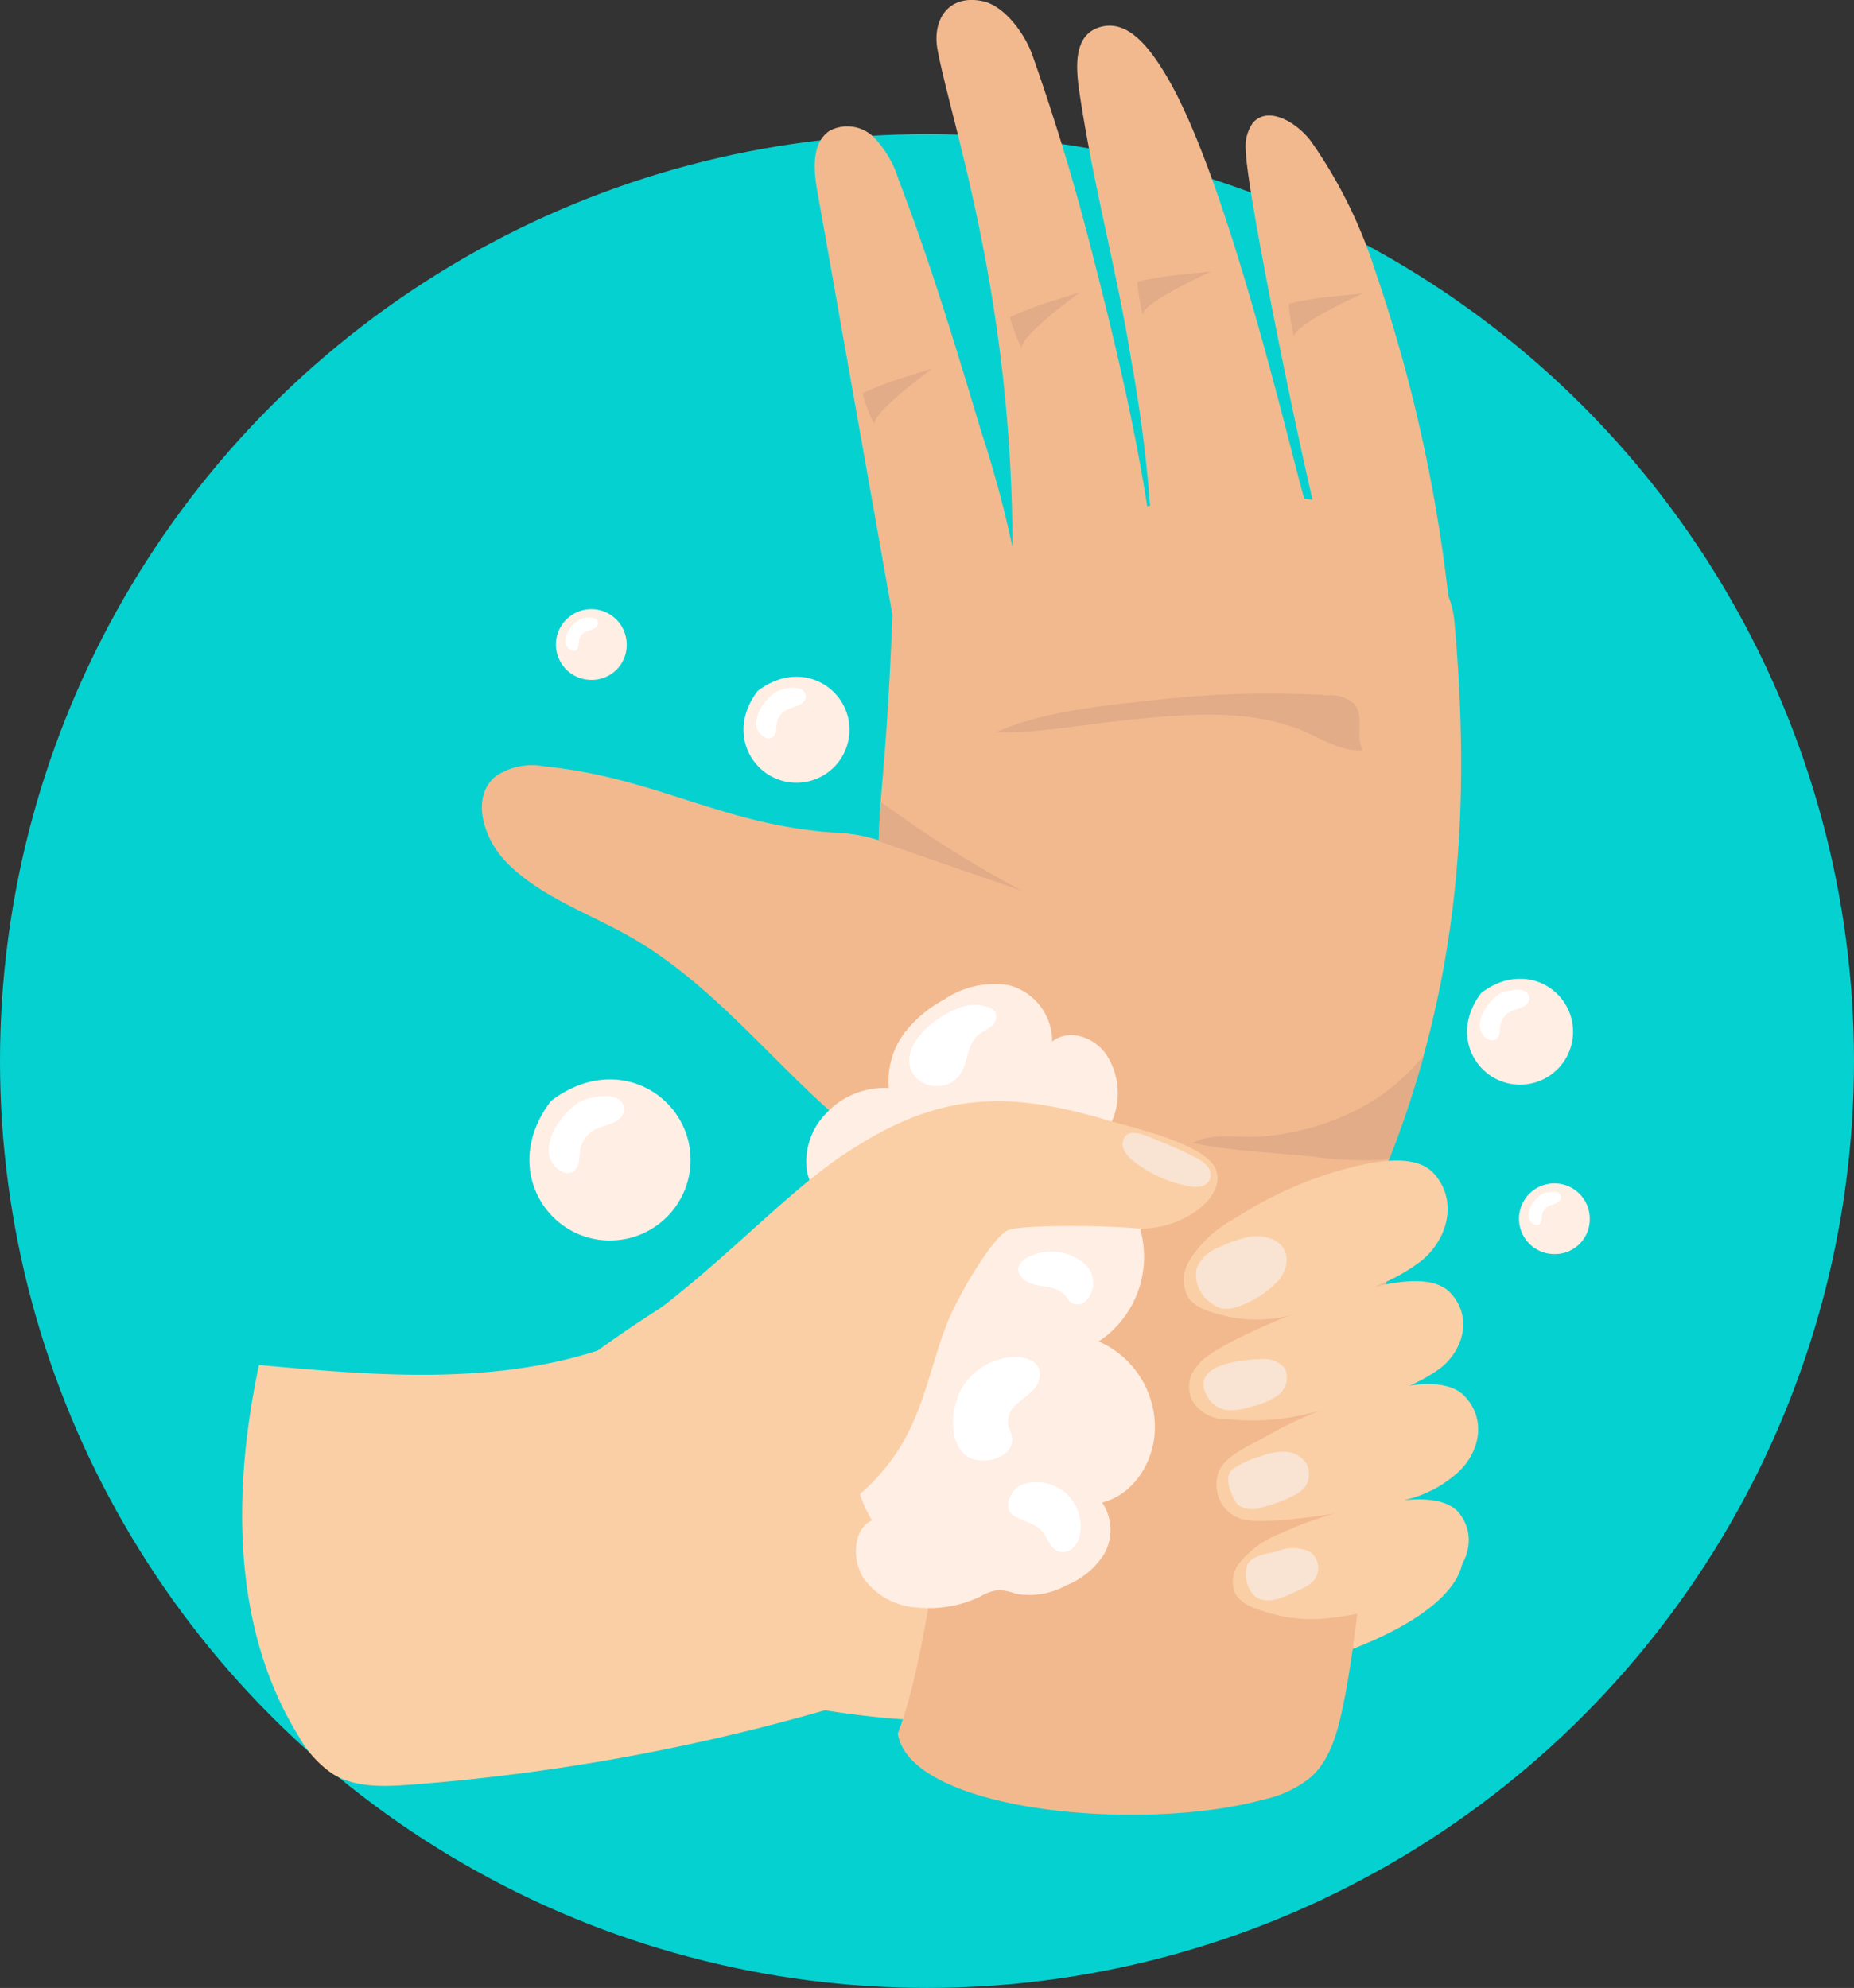 <svg xmlns="http://www.w3.org/2000/svg" xmlns:xlink="http://www.w3.org/1999/xlink" width="152" height="163" viewBox="0 0 152 163">
  <rect x="0" y="0" width="152" height="163" fill="#333333" stroke="none"/>
  <defs>
    <clipPath id="clip-path">
      <rect id="Rectángulo_344727" data-name="Rectángulo 344727" width="110.484" height="148.809" fill="none"/>
    </clipPath>
  </defs>
  <g id="Grupo_983974" data-name="Grupo 983974" transform="translate(-1079 -8071)">
    <circle id="Elipse_5882" data-name="Elipse 5882" cx="76" cy="76" r="76" transform="translate(1079 8082)" fill="#06d1d1"/>
    <g id="Grupo_983958" data-name="Grupo 983958" transform="translate(1098.851 8071)">
      <g id="Grupo_983957" data-name="Grupo 983957" clip-path="url(#clip-path)">
        <path id="Trazado_720630" data-name="Trazado 720630" d="M165.65,439.384c-13.944,4.232-27.244,6.907-42.944,3.95-4.954-.933-11.974-6.958-16.111-10.089s-7.05-8.146-6.057-12.356c.727-3.079,3.315-5.218,5.9-7.081a107.433,107.433,0,0,1,34.274-16.2,20.673,20.673,0,0,1,8.515-.971c4.483.641,8.621,3.619,11.892,6.914,4.865,4.9,5.247,13.37,7.1,19.431.944,3.1,8.665,4.8,8.684,7.864.026,4.2-7.432,7.379-11.251,8.538" transform="translate(-76.789 -303.429)" fill="#fbcfa5"/>
        <path id="Trazado_720631" data-name="Trazado 720631" d="M13.746,482.839c-2.151.162-4.459.248-6.3-.873a9.009,9.009,0,0,1-2.8-3.085c-5.516-8.9-5.442-20.221-3.264-30.461,9.607.886,19.571,1.732,28.667-1.483,6.874-2.43,13.19-7.148,20.481-7.219a17.117,17.117,0,0,1,15.862,11.071c2.221,6.232-.087,16.98-5.744,21.124-3.323,2.434-7.988,3.39-11.859,4.527q-8.1,2.377-16.4,3.944a169.528,169.528,0,0,1-18.641,2.456" transform="translate(0 -336.5)" fill="#fbcfa5"/>
        <path id="Trazado_720632" data-name="Trazado 720632" d="M163.892,56.483h0c0-.005,0-.011,0-.016q-.144-2.774-.4-5.574A7.449,7.449,0,0,0,163,48.877a126.485,126.485,0,0,0-6.057-26.855,39.022,39.022,0,0,0-5.227-10.471c-1.15-1.511-3.466-2.906-4.732-1.489a3.315,3.315,0,0,0-.587,2.278c.021,2.722,3.395,19.675,5.469,28.639-.226-.034-.453-.063-.68-.092-1.27-4.4-6.359-26.555-11.413-34.855-1.217-2-2.96-4.415-5.226-3.836-2.213.565-2.132,3.056-1.8,5.316,1.175,7.887,3.1,14.754,4.271,22.1a116.994,116.994,0,0,1,1.53,11.848l-.237.051c-1.147-7.377-2.992-14.925-4.861-22.122q-1.957-7.534-4.553-14.873c-.62-1.752-2.285-4.051-4.1-4.425-2.795-.574-4.126,1.555-3.675,3.98,1.122,6.031,6.121,20.173,6.145,40.794a91.141,91.141,0,0,0-2.565-9.482c-2.085-6.948-4.173-13.9-6.781-20.673a8.725,8.725,0,0,0-1.98-3.417,3.107,3.107,0,0,0-3.655-.576c-1.48.968-1.344,3.14-1.035,4.881l6.177,34.845c-.418,10.505-.9,13.674-1.054,16.649-.032.608-.058,1.206-.081,1.8a13.021,13.021,0,0,0-3.208-.6c-9.352-.5-14.93-4.533-24.2-5.454a5.3,5.3,0,0,0-4.058.865c-1.976,1.731-.91,5.083.922,6.966,2.8,2.881,6.792,4.2,10.278,6.2,5.928,3.406,10.4,8.8,15.411,13.447a75.689,75.689,0,0,0,10.54,8.05c1.93,6.005-.582,34.793-4.115,43.771,1.018,6.414,20.077,8.183,30.161,5.37a9,9,0,0,0,3.744-1.827c1.591-1.456,2.153-3.7,2.6-5.807,1.292-6.136,2.242-17.978,2.846-24.22q.813-8.4.792-16.85c0-1.12.024-2.3.035-3.493,5.222-13.194,6.518-25.814,5.846-38.837" transform="translate(-64.11 0)" fill="#f2b98f"/>
        <path id="Trazado_720633" data-name="Trazado 720633" d="M274.222,244.393c4.833-.477,9.918-.918,14.362,1.041,1.5.661,2.993,1.6,4.626,1.473-.635-1.145.165-2.792-.684-3.79a2.849,2.849,0,0,0-2.073-.715,81.734,81.734,0,0,0-13.793.336c-4.325.472-9.571.927-13.563,2.708,3.65.056,7.485-.694,11.125-1.054" transform="translate(-201.339 -185.389)" fill="#e2ac88"/>
        <path id="Trazado_720634" data-name="Trazado 720634" d="M245.092,397.635c.118.069.233.136.343.2a16.753,16.753,0,0,1,.585,3.842,32.438,32.438,0,0,0,5.819-3.214,33.206,33.206,0,0,0,4.359-3.391c1.283-1.183,2.361-3.067,3.73-4.071a38.812,38.812,0,0,1-11.154,5.7c-.656.208-2.21.475-3.682.941" transform="translate(-187.561 -299.218)" fill="#e2ac88"/>
        <path id="Trazado_720635" data-name="Trazado 720635" d="M347.576,377.15a1.873,1.873,0,0,0,.656-.147,84.709,84.709,0,0,0,2.8-8.427,16.854,16.854,0,0,1-6.144,4.8,20.552,20.552,0,0,1-7.154,1.864c-1.724.166-4.1-.351-5.623.538,3.194.677,6.641.772,9.9,1.127a28.886,28.886,0,0,0,5.571.247" transform="translate(-254.15 -282.058)" fill="#e2ac88"/>
        <path id="Trazado_720636" data-name="Trazado 720636" d="M222.487,280.22c-.048.6-.088,1.152-.116,1.7-.027.5-.048,1-.069,1.5l11.778,4.07a91.3,91.3,0,0,1-10.442-6.469c-.376-.269-.757-.545-1.151-.794" transform="translate(-170.12 -214.443)" fill="#e2ac88"/>
        <path id="Trazado_720637" data-name="Trazado 720637" d="M216.875,130.645a.151.151,0,0,0-.1.225,14.959,14.959,0,0,0,.962,2.468c-.45-.908,4.762-4.667,4.762-4.667s-2.549.791-3.1.982q-1.28.441-2.518.992" transform="translate(-165.876 -98.468)" fill="#e2ac88"/>
        <path id="Trazado_720638" data-name="Trazado 720638" d="M268.379,104.07a.2.2,0,0,0-.106.08.2.2,0,0,0,0,.144,14.959,14.959,0,0,0,.961,2.468c-.45-.908,4.762-4.667,4.762-4.667s-2.549.791-3.1.982q-1.28.441-2.518.992" transform="translate(-205.291 -78.131)" fill="#e2ac88"/>
        <path id="Trazado_720639" data-name="Trazado 720639" d="M312.891,95.631a.151.151,0,0,0-.145.2,14.963,14.963,0,0,0,.442,2.612c-.257-.98,5.608-3.606,5.608-3.606s-2.657.258-3.239.333q-1.342.173-2.666.462" transform="translate(-239.332 -72.575)" fill="#e2ac88"/>
        <path id="Trazado_720640" data-name="Trazado 720640" d="M365.744,103.312a.151.151,0,0,0-.145.2,14.94,14.94,0,0,0,.442,2.612c-.257-.98,5.608-3.606,5.608-3.606s-2.657.258-3.239.333q-1.342.173-2.666.462" transform="translate(-279.779 -78.453)" fill="#e2ac88"/>
        <path id="Trazado_720641" data-name="Trazado 720641" d="M106.948,390.262c-5.194,0-8.987-5.994-4.838-11.441,5.448-4.149,11.443-.356,11.443,4.837a6.6,6.6,0,0,1-6.6,6.6" transform="translate(-76.79 -288.547)" fill="#ffeee3"/>
        <path id="Trazado_720642" data-name="Trazado 720642" d="M109.485,383.43a5.815,5.815,0,0,0-1.553,1.585,4.06,4.06,0,0,0-.849,2.233,1.936,1.936,0,0,0,1.243,1.888.979.979,0,0,0,.673-.019,1.093,1.093,0,0,0,.55-.816c.066-.335.05-.681.108-1.017a2.355,2.355,0,0,1,1.181-1.645c.867-.469,2.1-.446,2.423-1.518.109-1.882-2.972-1.217-3.775-.692" transform="translate(-81.947 -293)" fill="#fff"/>
        <path id="Trazado_720643" data-name="Trazado 720643" d="M179.461,245.088c-3.415,0-5.91-3.942-3.181-7.523,3.582-2.728,7.524-.234,7.524,3.181a4.343,4.343,0,0,1-4.343,4.342" transform="translate(-134.012 -180.911)" fill="#ffeee3"/>
        <path id="Trazado_720644" data-name="Trazado 720644" d="M181.129,240.6a3.834,3.834,0,0,0-1.021,1.042,2.671,2.671,0,0,0-.558,1.469,1.273,1.273,0,0,0,.818,1.242.646.646,0,0,0,.442-.012.72.72,0,0,0,.361-.537c.043-.22.032-.448.071-.668a1.548,1.548,0,0,1,.777-1.082c.57-.308,1.38-.293,1.593-1,.072-1.238-1.954-.8-2.482-.455" transform="translate(-137.403 -183.84)" fill="#fff"/>
        <path id="Trazado_720645" data-name="Trazado 720645" d="M432.185,350.573c-3.415,0-5.91-3.942-3.181-7.523,3.582-2.728,7.524-.234,7.524,3.181a4.343,4.343,0,0,1-4.343,4.342" transform="translate(-327.413 -261.636)" fill="#ffeee3"/>
        <path id="Trazado_720646" data-name="Trazado 720646" d="M433.854,346.08a3.833,3.833,0,0,0-1.021,1.042,2.667,2.667,0,0,0-.558,1.469,1.273,1.273,0,0,0,.817,1.242.644.644,0,0,0,.442-.012.719.719,0,0,0,.361-.537c.043-.22.032-.448.071-.669a1.548,1.548,0,0,1,.777-1.082c.57-.309,1.38-.293,1.593-1,.072-1.238-1.954-.8-2.482-.455" transform="translate(-330.805 -264.563)" fill="#fff"/>
        <path id="Trazado_720647" data-name="Trazado 720647" d="M112.834,218.875a2.9,2.9,0,1,1,2.856-2.855,2.855,2.855,0,0,1-2.856,2.855" transform="translate(-84.162 -163.127)" fill="#ffeee3"/>
        <path id="Trazado_720648" data-name="Trazado 720648" d="M113.931,215.921a2.516,2.516,0,0,0-.671.686,1.754,1.754,0,0,0-.367.966.837.837,0,0,0,.537.817.426.426,0,0,0,.291-.008.473.473,0,0,0,.238-.353c.028-.145.021-.294.046-.439a1.019,1.019,0,0,1,.511-.711c.375-.2.907-.193,1.048-.657.047-.814-1.285-.526-1.632-.3" transform="translate(-86.393 -165.053)" fill="#fff"/>
        <path id="Trazado_720649" data-name="Trazado 720649" d="M449.2,419.449a2.9,2.9,0,1,1,2.856-2.855,2.856,2.856,0,0,1-2.856,2.855" transform="translate(-341.571 -316.62)" fill="#ffeee3"/>
        <path id="Trazado_720650" data-name="Trazado 720650" d="M450.3,416.494a2.518,2.518,0,0,0-.671.685,1.757,1.757,0,0,0-.367.966.838.838,0,0,0,.538.817.427.427,0,0,0,.291-.008.473.473,0,0,0,.237-.353c.029-.145.022-.294.047-.44a1.018,1.018,0,0,1,.511-.711c.375-.2.907-.193,1.047-.657.047-.814-1.285-.526-1.632-.3" transform="translate(-343.801 -318.545)" fill="#fff"/>
        <path id="Trazado_720651" data-name="Trazado 720651" d="M341.932,406.13A32.185,32.185,0,0,0,333,410.194a9.528,9.528,0,0,0-3.624,3.365,2.974,2.974,0,0,0-.076,3.124,3.408,3.408,0,0,0,1.705,1.073,11.3,11.3,0,0,0,6.582.333,33.962,33.962,0,0,0,7.191-2.453,15.324,15.324,0,0,0,3.592-2.025c2.13-1.746,3.04-4.895,1.034-7.144-1.647-1.846-5.455-.863-7.472-.337" transform="translate(-251.687 -310.233)" fill="#fbcfa5"/>
        <path id="Trazado_720652" data-name="Trazado 720652" d="M345.356,448.118c-3.1.738-12.617,4.4-13.947,6.274a2.537,2.537,0,0,0-.432,3.028,3.248,3.248,0,0,0,2.9,1.43,19.794,19.794,0,0,0,7.43-.684c2.215-.8,4.645-.922,6.724-1.784a13.506,13.506,0,0,0,3.212-1.711c1.9-1.487,2.681-4.2.847-6.175-1.506-1.618-4.924-.812-6.735-.38" transform="translate(-253.021 -342.48)" fill="#fbcfa5"/>
        <path id="Trazado_720653" data-name="Trazado 720653" d="M353.574,484.111a35.6,35.6,0,0,0-9.227,3.648c-1.34.763-3.114,1.438-3.857,2.759a3.077,3.077,0,0,0,.4,3.07,2.842,2.842,0,0,0,1.619,1c2.419.547,11.067-1,13.847-1.777A9.781,9.781,0,0,0,359.724,491c1.99-1.569,2.815-4.43.9-6.5-1.572-1.7-5.152-.844-7.048-.386" transform="translate(-260.371 -369.995)" fill="#fbcfa5"/>
        <path id="Trazado_720654" data-name="Trazado 720654" d="M358.326,524.026a31.836,31.836,0,0,0-8.531,2.556,7.785,7.785,0,0,0-3.3,2.415,2.407,2.407,0,0,0-.284,2.56,2.93,2.93,0,0,0,1.353,1.025,12.638,12.638,0,0,0,6.278.905,28.63,28.63,0,0,0,6.2-1.412,12.744,12.744,0,0,0,3.153-1.362c1.908-1.256,2.893-3.767,1.371-5.783-1.25-1.655-4.51-1.167-6.238-.9" transform="translate(-264.745 -400.808)" fill="#fbcfa5"/>
        <path id="Trazado_720655" data-name="Trazado 720655" d="M337.1,431.934a12,12,0,0,0-2.175.789,3.237,3.237,0,0,0-1.838,1.709,2.781,2.781,0,0,0,1.224,2.882,2.264,2.264,0,0,0,.774.415,2.472,2.472,0,0,0,1.4-.144,8.059,8.059,0,0,0,2.938-1.767,3.055,3.055,0,0,0,.981-1.516c.444-2.1-1.7-2.779-3.308-2.367" transform="translate(-254.831 -330.457)" fill="#f9e3d2"/>
        <path id="Trazado_720656" data-name="Trazado 720656" d="M336.141,477.9a2.206,2.206,0,0,0,1.522,1.044,4.7,4.7,0,0,0,1.981-.271,5.753,5.753,0,0,0,2.291-.971,1.76,1.76,0,0,0,.486-2.233,2.305,2.305,0,0,0-2.017-.69c-1.69.051-5.821.47-4.262,3.122" transform="translate(-256.973 -363.329)" fill="#f9e3d2"/>
        <path id="Trazado_720657" data-name="Trazado 720657" d="M344.832,510.856a1.985,1.985,0,0,0,.417.609,2.067,2.067,0,0,0,1.874.2,12.284,12.284,0,0,0,2.588-.953,3.041,3.041,0,0,0,.872-.592,1.783,1.783,0,0,0,.142-2.2,2.239,2.239,0,0,0-1.719-.839,4.954,4.954,0,0,0-1.928.379,7.683,7.683,0,0,0-2.353,1.1c-.6.569-.21,1.653.106,2.287" transform="translate(-263.568 -388.055)" fill="#f9e3d2"/>
        <path id="Trazado_720658" data-name="Trazado 720658" d="M351.3,544.734a1.9,1.9,0,0,0,1.4.278,5.648,5.648,0,0,0,1.382-.462c.363-.158.726-.315,1.079-.494a2.737,2.737,0,0,0,.99-.741,1.643,1.643,0,0,0-.343-2.232,3.226,3.226,0,0,0-2.7-.081c-.75.2-2.092.327-2.463,1.11a2.46,2.46,0,0,0,.66,2.623" transform="translate(-268.223 -413.813)" fill="#f9e3d2"/>
        <path id="Trazado_720659" data-name="Trazado 720659" d="M197.054,358.957a5.63,5.63,0,0,1,1.5-4.694,6.561,6.561,0,0,1,5.209-2.15,6.542,6.542,0,0,1,1.232-4.451,10.158,10.158,0,0,1,3.3-2.8,7.293,7.293,0,0,1,5.369-1.161,4.754,4.754,0,0,1,3.488,4.608c1.265-1.021,3.278-.488,4.364.961a5.769,5.769,0,0,1,.681,5.215,6.348,6.348,0,0,1-3.309,3.54c2.878.507,5.341,3.583,5.728,6.868a8.312,8.312,0,0,1-3.653,8,7.688,7.688,0,0,1,4.607,6.875c.064,2.988-1.8,5.721-4.323,6.33a4.029,4.029,0,0,1,.151,4.253,6.519,6.519,0,0,1-3.089,2.541,6.186,6.186,0,0,1-4.131.686,5.8,5.8,0,0,0-1.326-.308,3.684,3.684,0,0,0-1.584.535,9.679,9.679,0,0,1-5.137.909,5.811,5.811,0,0,1-4.437-2.4c-1.018-1.562-.814-4.119.69-4.747a9.278,9.278,0,0,1-.512-8.843,11.927,11.927,0,0,1,6.011-5.592c-2.547-1.4-5.253-2.969-6.741-5.73-.83-1.539-.535-3.464-1.274-4.867-.783-1.487-2.437-1.515-2.809-3.574" transform="translate(-150.741 -262.903)" fill="#ffeee3"/>
        <path id="Trazado_720660" data-name="Trazado 720660" d="M138.17,389.2c7.623-5.166,13.167-5.593,21.987-2.948,2.182.655,8.186,1.966,8.823,4.153.7,2.385-3.261,5-6.735,4.671-2.474-.235-9.223-.315-10.379.17-1.183.5-4.093,5.3-5.076,7.88s-1.544,5.317-2.677,7.835a16.38,16.38,0,0,1-8.389,8.445,13.018,13.018,0,0,1-11.71-.748c-6.447-4.015-10.175-10.773-5.493-13.644,8.041-4.93,14.253-12.159,19.648-15.815" transform="translate(-89.095 -294.365)" fill="#fbcfa5"/>
        <path id="Trazado_720661" data-name="Trazado 720661" d="M307.694,396.086a1.143,1.143,0,0,0-.012,1.1,2.679,2.679,0,0,0,.755.861,10.387,10.387,0,0,0,4.337,2.014,2.791,2.791,0,0,0,1.081.079,1.1,1.1,0,0,0,.847-.613,1.12,1.12,0,0,0-.248-1.111,3.1,3.1,0,0,0-.974-.683,31.339,31.339,0,0,0-3.157-1.42c-.632-.242-2.1-1.045-2.628-.231" transform="translate(-235.354 -302.838)" fill="#f9e3d2"/>
        <path id="Trazado_720662" data-name="Trazado 720662" d="M237.176,356.713c.646-.972.551-2.378,1.417-3.16.327-.3.754-.459,1.093-.741a.993.993,0,0,0,.372-1.161,1.036,1.036,0,0,0-.547-.42,3.415,3.415,0,0,0-2.383.03c-1.644.581-4.319,2.5-4.119,4.529.2,2.047,3.071,2.574,4.168.922" transform="translate(-178.305 -268.632)" fill="#fff"/>
        <path id="Trazado_720663" data-name="Trazado 720663" d="M273.647,437.242a4.016,4.016,0,0,1,3.007,1.141,2.089,2.089,0,0,1-.1,2.946,1,1,0,0,1-1.1.123,2.01,2.01,0,0,1-.437-.5c-.939-1.221-2.711-.585-3.592-1.536-1.268-1.368,1.177-2.188,2.224-2.174" transform="translate(-207.439 -334.607)" fill="#fff"/>
        <path id="Trazado_720664" data-name="Trazado 720664" d="M249.07,476.41a5.268,5.268,0,0,1,4.23-2.427c.831-.025,1.812.277,2.054,1.073a1.774,1.774,0,0,1-.537,1.651c-.415.442-.942.765-1.373,1.191a1.912,1.912,0,0,0-.669,1.615c.061.335.257.634.319.969.339,1.832-2.586,2.485-3.734,1.6-1.6-1.23-1.22-4.186-.289-5.674" transform="translate(-189.989 -362.722)" fill="#fff"/>
        <path id="Trazado_720665" data-name="Trazado 720665" d="M268.142,520.462c.748.41,1.669.575,2.224,1.223.458.534.636,1.362,1.289,1.622a1.232,1.232,0,0,0,1.288-.33,2.183,2.183,0,0,0,.55-1.27,3.669,3.669,0,0,0-1.19-3.156,3.6,3.6,0,0,0-3.763-.64c-.834.474-1.47,1.963-.4,2.551" transform="translate(-204.768 -396.112)" fill="#fff"/>
      </g>
    </g>
  </g>
</svg>
